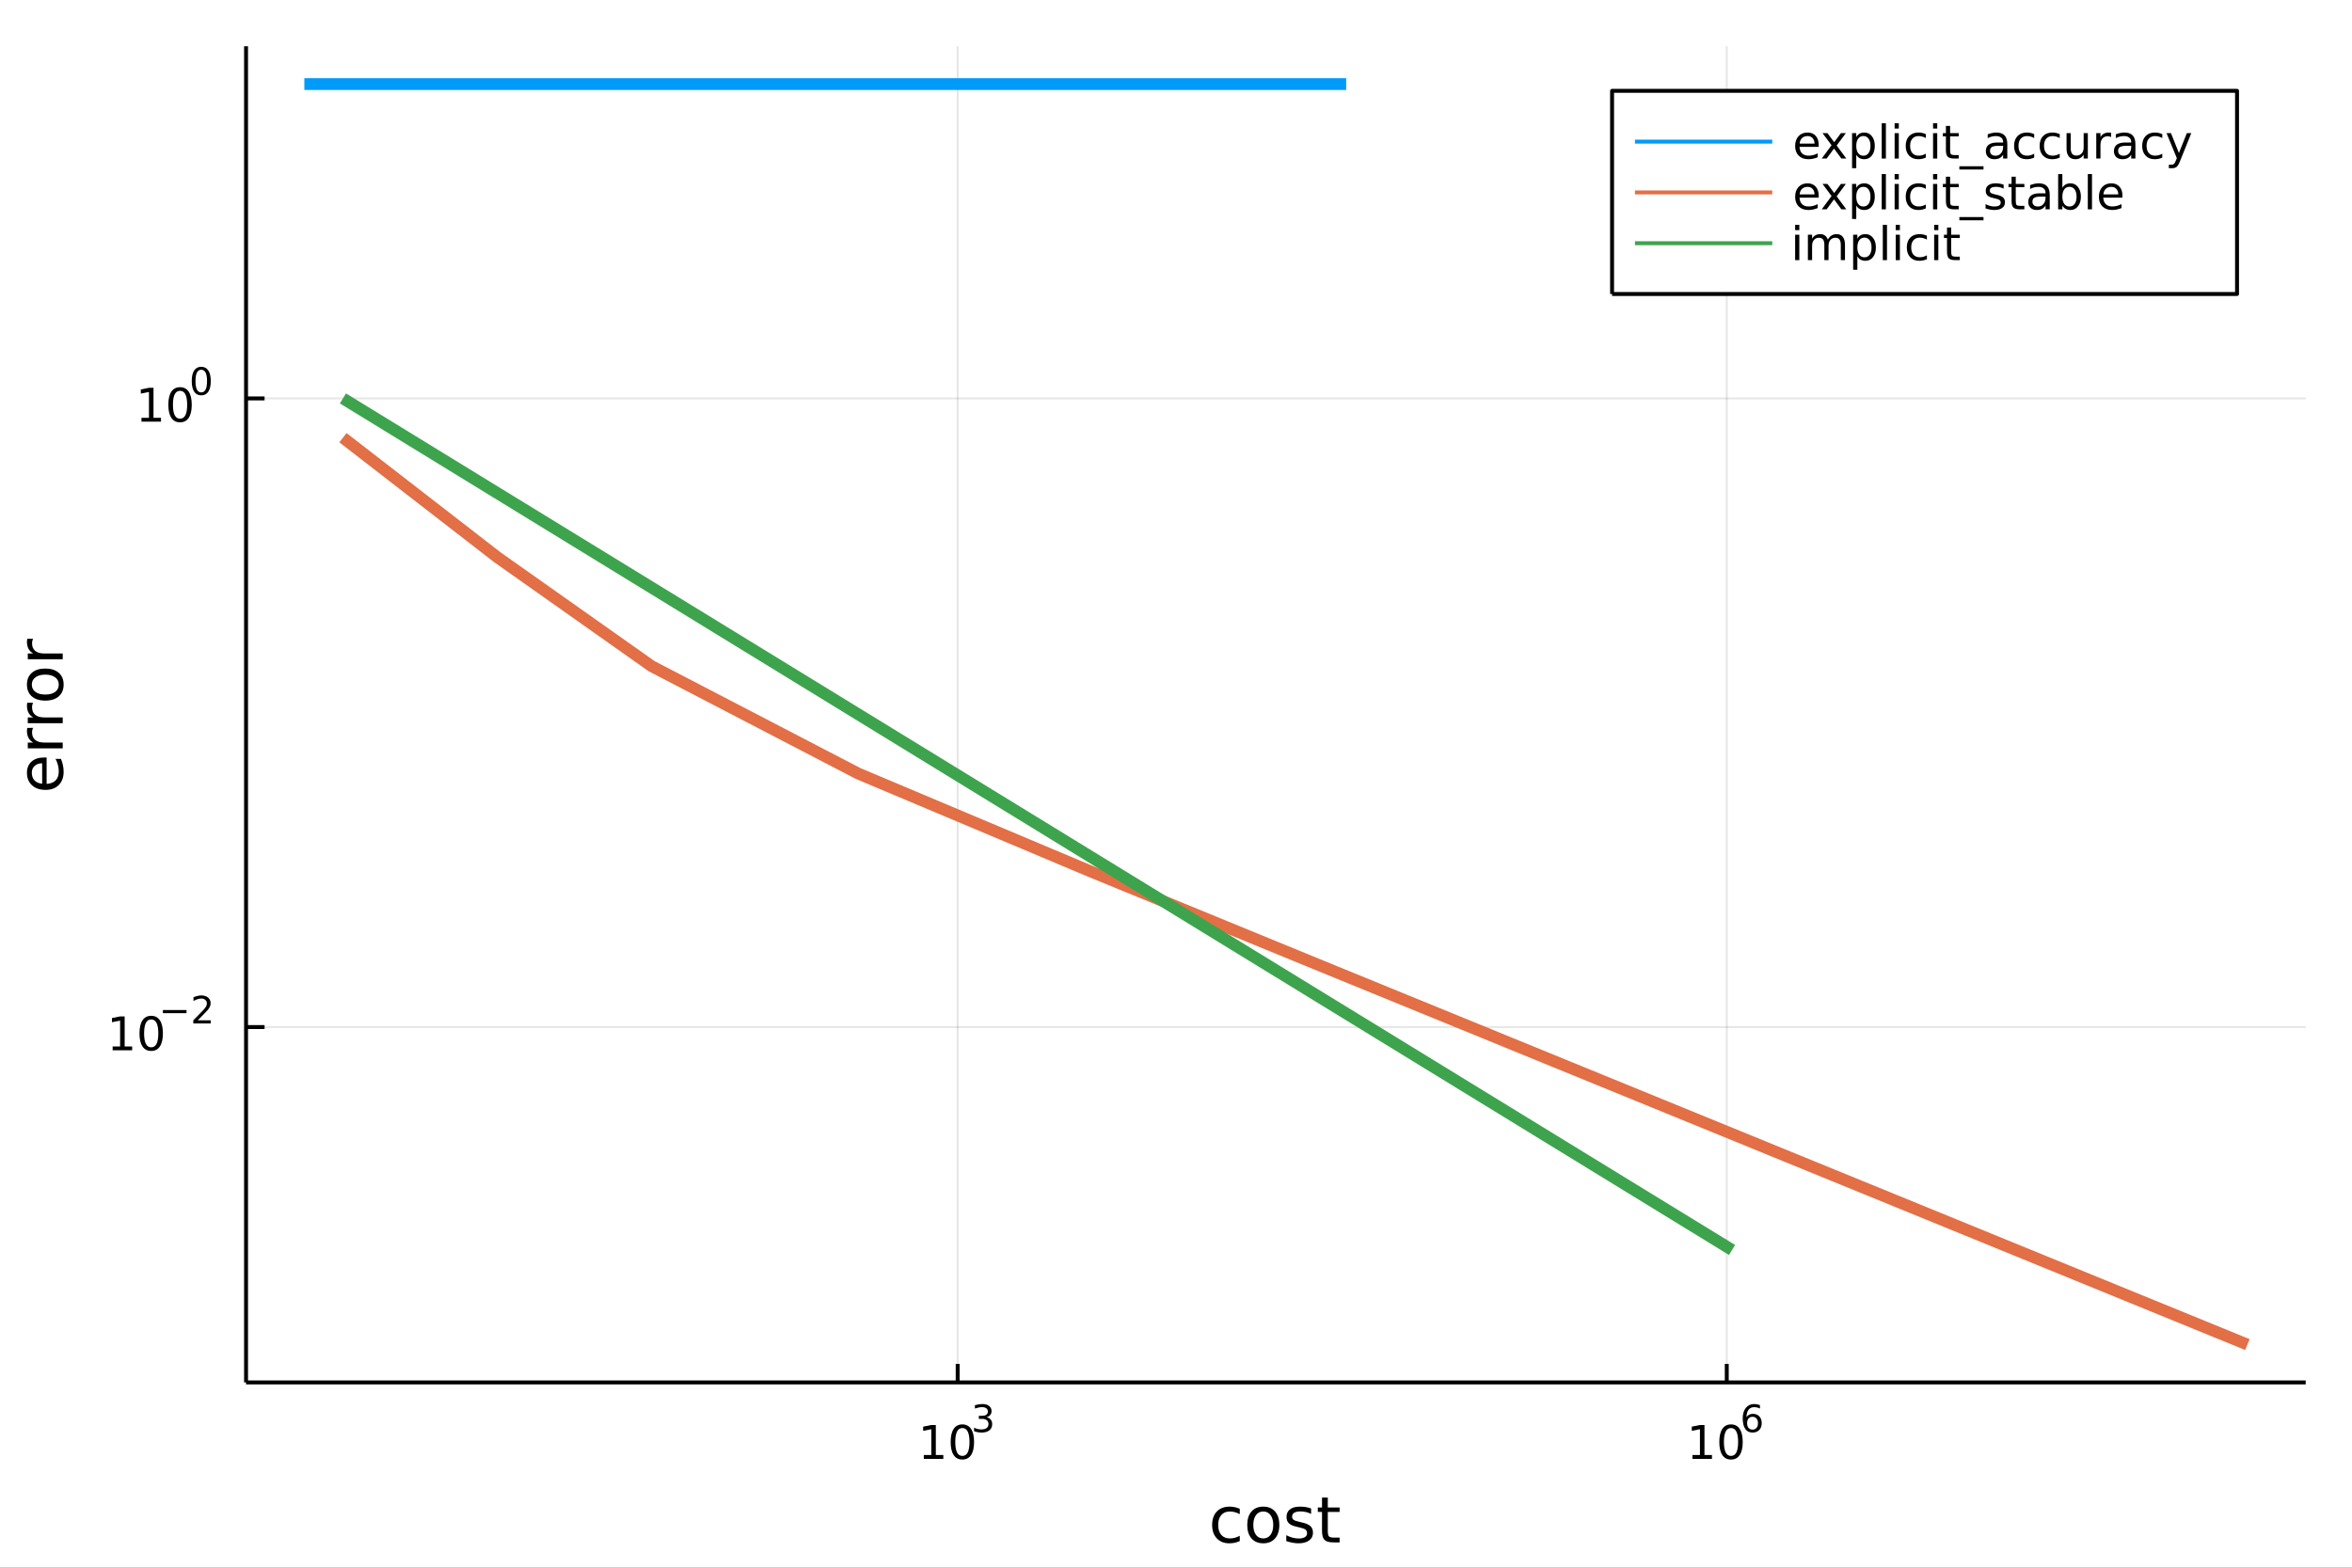 <?xml version="1.0" encoding="utf-8"?>
<svg xmlns="http://www.w3.org/2000/svg" xmlns:xlink="http://www.w3.org/1999/xlink" width="600" height="400" viewBox="0 0 2400 1600">
<rect x="0" y="0" width="2400" height="1600" fill="#333333" stroke="none"/>
<defs>
  <clipPath id="clip790">
    <rect x="0" y="0" width="2400" height="1600"/>
  </clipPath>
</defs>
<path clip-path="url(#clip790)" d="
M0 1600 L2400 1600 L2400 0 L0 0  Z
  " fill="#ffffff" fill-rule="evenodd" fill-opacity="1"/>
<defs>
  <clipPath id="clip791">
    <rect x="480" y="0" width="1681" height="1600"/>
  </clipPath>
</defs>
<path clip-path="url(#clip790)" d="
M251.071 1410.9 L2352.76 1410.9 L2352.76 47.244 L251.071 47.244  Z
  " fill="#ffffff" fill-rule="evenodd" fill-opacity="1"/>
<defs>
  <clipPath id="clip792">
    <rect x="251" y="47" width="2103" height="1365"/>
  </clipPath>
</defs>
<polyline clip-path="url(#clip792)" style="stroke:#000000; stroke-linecap:butt; stroke-linejoin:round; stroke-width:2; stroke-opacity:0.1; fill:none" points="
  977.216,1410.9 977.216,47.244 
  "/>
<polyline clip-path="url(#clip792)" style="stroke:#000000; stroke-linecap:butt; stroke-linejoin:round; stroke-width:2; stroke-opacity:0.1; fill:none" points="
  1762,1410.9 1762,47.244 
  "/>
<polyline clip-path="url(#clip790)" style="stroke:#000000; stroke-linecap:butt; stroke-linejoin:round; stroke-width:4; stroke-opacity:1; fill:none" points="
  251.071,1410.9 2352.76,1410.9 
  "/>
<polyline clip-path="url(#clip790)" style="stroke:#000000; stroke-linecap:butt; stroke-linejoin:round; stroke-width:4; stroke-opacity:1; fill:none" points="
  977.216,1410.9 977.216,1392 
  "/>
<polyline clip-path="url(#clip790)" style="stroke:#000000; stroke-linecap:butt; stroke-linejoin:round; stroke-width:4; stroke-opacity:1; fill:none" points="
  1762,1410.9 1762,1392 
  "/>
<path clip-path="url(#clip790)" d="M942.66 1485.02 L950.298 1485.02 L950.298 1458.66 L941.988 1460.32 L941.988 1456.06 L950.252 1454.4 L954.928 1454.4 L954.928 1485.02 L962.567 1485.02 L962.567 1488.96 L942.66 1488.96 L942.66 1485.02 Z" fill="#000000" fill-rule="evenodd" fill-opacity="1" /><path clip-path="url(#clip790)" d="M982.011 1457.48 Q978.4 1457.48 976.571 1461.04 Q974.766 1464.58 974.766 1471.71 Q974.766 1478.82 976.571 1482.38 Q978.4 1485.92 982.011 1485.92 Q985.645 1485.92 987.451 1482.38 Q989.28 1478.82 989.28 1471.71 Q989.28 1464.58 987.451 1461.04 Q985.645 1457.48 982.011 1457.48 M982.011 1453.77 Q987.821 1453.77 990.877 1458.38 Q993.956 1462.96 993.956 1471.71 Q993.956 1480.44 990.877 1485.04 Q987.821 1489.63 982.011 1489.63 Q976.201 1489.63 973.122 1485.04 Q970.067 1480.44 970.067 1471.71 Q970.067 1462.96 973.122 1458.38 Q976.201 1453.77 982.011 1453.77 Z" fill="#000000" fill-rule="evenodd" fill-opacity="1" /><path clip-path="url(#clip790)" d="M1006.65 1446.41 Q1009.38 1446.99 1010.9 1448.83 Q1012.44 1450.68 1012.44 1453.38 Q1012.44 1457.54 1009.58 1459.82 Q1006.73 1462.09 1001.46 1462.09 Q999.692 1462.09 997.811 1461.73 Q995.949 1461.4 993.956 1460.7 L993.956 1457.03 Q995.535 1457.95 997.416 1458.42 Q999.297 1458.89 1001.35 1458.89 Q1004.92 1458.89 1006.78 1457.48 Q1008.66 1456.07 1008.66 1453.38 Q1008.66 1450.9 1006.91 1449.51 Q1005.18 1448.1 1002.08 1448.1 L998.808 1448.1 L998.808 1444.98 L1002.23 1444.98 Q1005.03 1444.98 1006.52 1443.87 Q1008.01 1442.74 1008.01 1440.63 Q1008.01 1438.47 1006.46 1437.32 Q1004.94 1436.16 1002.08 1436.16 Q1000.52 1436.16 998.733 1436.49 Q996.946 1436.83 994.802 1437.55 L994.802 1434.16 Q996.965 1433.56 998.846 1433.26 Q1000.75 1432.96 1002.42 1432.96 Q1006.74 1432.96 1009.27 1434.93 Q1011.79 1436.89 1011.79 1440.24 Q1011.79 1442.57 1010.45 1444.19 Q1009.11 1445.79 1006.65 1446.41 Z" fill="#000000" fill-rule="evenodd" fill-opacity="1" /><path clip-path="url(#clip790)" d="M1726.99 1485.02 L1734.63 1485.02 L1734.63 1458.66 L1726.32 1460.32 L1726.32 1456.06 L1734.59 1454.4 L1739.26 1454.4 L1739.26 1485.02 L1746.9 1485.02 L1746.9 1488.96 L1726.99 1488.96 L1726.99 1485.02 Z" fill="#000000" fill-rule="evenodd" fill-opacity="1" /><path clip-path="url(#clip790)" d="M1766.34 1457.48 Q1762.73 1457.48 1760.91 1461.04 Q1759.1 1464.58 1759.1 1471.71 Q1759.1 1478.82 1760.91 1482.38 Q1762.73 1485.92 1766.34 1485.92 Q1769.98 1485.92 1771.78 1482.38 Q1773.61 1478.82 1773.61 1471.71 Q1773.61 1464.58 1771.78 1461.04 Q1769.98 1457.48 1766.34 1457.48 M1766.34 1453.77 Q1772.16 1453.77 1775.21 1458.38 Q1778.29 1462.96 1778.29 1471.71 Q1778.29 1480.44 1775.21 1485.04 Q1772.16 1489.63 1766.34 1489.63 Q1760.53 1489.63 1757.46 1485.04 Q1754.4 1480.44 1754.4 1471.71 Q1754.4 1462.96 1757.46 1458.38 Q1760.53 1453.77 1766.34 1453.77 Z" fill="#000000" fill-rule="evenodd" fill-opacity="1" /><path clip-path="url(#clip790)" d="M1788.31 1445.99 Q1785.76 1445.99 1784.25 1447.74 Q1782.77 1449.49 1782.77 1452.54 Q1782.77 1455.57 1784.25 1457.33 Q1785.76 1459.08 1788.31 1459.08 Q1790.87 1459.08 1792.36 1457.33 Q1793.86 1455.57 1793.86 1452.54 Q1793.86 1449.49 1792.36 1447.74 Q1790.87 1445.99 1788.31 1445.99 M1795.86 1434.09 L1795.86 1437.55 Q1794.43 1436.87 1792.96 1436.51 Q1791.51 1436.16 1790.08 1436.16 Q1786.32 1436.16 1784.33 1438.69 Q1782.35 1441.23 1782.07 1446.37 Q1783.18 1444.73 1784.85 1443.87 Q1786.53 1442.98 1788.54 1442.98 Q1792.77 1442.98 1795.22 1445.56 Q1797.68 1448.12 1797.68 1452.54 Q1797.68 1456.86 1795.12 1459.48 Q1792.56 1462.09 1788.31 1462.09 Q1783.44 1462.09 1780.87 1458.37 Q1778.29 1454.62 1778.29 1447.53 Q1778.29 1440.88 1781.45 1436.93 Q1784.61 1432.96 1789.93 1432.96 Q1791.36 1432.96 1792.81 1433.24 Q1794.28 1433.52 1795.86 1434.09 Z" fill="#000000" fill-rule="evenodd" fill-opacity="1" /><path clip-path="url(#clip790)" d="M1265.07 1539.91 L1265.07 1545.38 Q1262.59 1544.01 1260.07 1543.34 Q1257.59 1542.64 1255.05 1542.64 Q1249.35 1542.64 1246.2 1546.27 Q1243.05 1549.87 1243.05 1556.39 Q1243.05 1562.92 1246.2 1566.55 Q1249.35 1570.14 1255.05 1570.14 Q1257.59 1570.14 1260.07 1569.47 Q1262.59 1568.77 1265.07 1567.41 L1265.07 1572.82 Q1262.62 1573.96 1259.98 1574.54 Q1257.37 1575.11 1254.41 1575.11 Q1246.36 1575.11 1241.61 1570.05 Q1236.87 1564.99 1236.87 1556.39 Q1236.87 1547.67 1241.65 1542.68 Q1246.45 1537.68 1254.79 1537.68 Q1257.5 1537.68 1260.07 1538.25 Q1262.65 1538.79 1265.07 1539.91 Z" fill="#000000" fill-rule="evenodd" fill-opacity="1" /><path clip-path="url(#clip790)" d="M1289.07 1542.64 Q1284.36 1542.64 1281.62 1546.34 Q1278.89 1550 1278.89 1556.39 Q1278.89 1562.79 1281.59 1566.48 Q1284.33 1570.14 1289.07 1570.14 Q1293.75 1570.14 1296.49 1566.45 Q1299.22 1562.76 1299.22 1556.39 Q1299.22 1550.06 1296.49 1546.37 Q1293.75 1542.64 1289.07 1542.64 M1289.07 1537.68 Q1296.71 1537.68 1301.07 1542.64 Q1305.43 1547.61 1305.43 1556.39 Q1305.43 1565.15 1301.07 1570.14 Q1296.71 1575.11 1289.07 1575.11 Q1281.4 1575.11 1277.04 1570.14 Q1272.71 1565.15 1272.71 1556.39 Q1272.71 1547.61 1277.04 1542.64 Q1281.4 1537.68 1289.07 1537.68 Z" fill="#000000" fill-rule="evenodd" fill-opacity="1" /><path clip-path="url(#clip790)" d="M1337.86 1539.59 L1337.86 1545.13 Q1335.38 1543.85 1332.71 1543.22 Q1330.03 1542.58 1327.17 1542.58 Q1322.81 1542.58 1320.61 1543.92 Q1318.45 1545.25 1318.45 1547.93 Q1318.45 1549.96 1320.01 1551.14 Q1321.57 1552.29 1326.28 1553.34 L1328.28 1553.78 Q1334.52 1555.12 1337.13 1557.57 Q1339.77 1559.99 1339.77 1564.35 Q1339.77 1569.32 1335.83 1572.21 Q1331.91 1575.11 1325.04 1575.11 Q1322.17 1575.11 1319.05 1574.54 Q1315.97 1573.99 1312.53 1572.88 L1312.53 1566.83 Q1315.77 1568.52 1318.93 1569.38 Q1322.08 1570.21 1325.16 1570.21 Q1329.3 1570.21 1331.53 1568.81 Q1333.76 1567.37 1333.76 1564.8 Q1333.76 1562.41 1332.13 1561.14 Q1330.54 1559.86 1325.1 1558.68 L1323.06 1558.21 Q1317.62 1557.06 1315.2 1554.71 Q1312.78 1552.32 1312.78 1548.18 Q1312.78 1543.15 1316.35 1540.42 Q1319.91 1537.68 1326.47 1537.68 Q1329.72 1537.68 1332.58 1538.16 Q1335.44 1538.63 1337.86 1539.59 Z" fill="#000000" fill-rule="evenodd" fill-opacity="1" /><path clip-path="url(#clip790)" d="M1354.89 1528.42 L1354.89 1538.54 L1366.96 1538.54 L1366.96 1543.09 L1354.89 1543.09 L1354.89 1562.44 Q1354.89 1566.8 1356.07 1568.04 Q1357.28 1569.28 1360.94 1569.28 L1366.96 1569.28 L1366.96 1574.19 L1360.94 1574.19 Q1354.16 1574.19 1351.58 1571.67 Q1349 1569.12 1349 1562.44 L1349 1543.09 L1344.71 1543.09 L1344.71 1538.54 L1349 1538.54 L1349 1528.42 L1354.89 1528.42 Z" fill="#000000" fill-rule="evenodd" fill-opacity="1" /><polyline clip-path="url(#clip792)" style="stroke:#000000; stroke-linecap:butt; stroke-linejoin:round; stroke-width:2; stroke-opacity:0.1; fill:none" points="
  251.071,1048.21 2352.76,1048.21 
  "/>
<polyline clip-path="url(#clip792)" style="stroke:#000000; stroke-linecap:butt; stroke-linejoin:round; stroke-width:2; stroke-opacity:0.1; fill:none" points="
  251.071,406.628 2352.76,406.628 
  "/>
<polyline clip-path="url(#clip790)" style="stroke:#000000; stroke-linecap:butt; stroke-linejoin:round; stroke-width:4; stroke-opacity:1; fill:none" points="
  251.071,1410.9 251.071,47.244 
  "/>
<polyline clip-path="url(#clip790)" style="stroke:#000000; stroke-linecap:butt; stroke-linejoin:round; stroke-width:4; stroke-opacity:1; fill:none" points="
  251.071,1048.21 269.969,1048.21 
  "/>
<polyline clip-path="url(#clip790)" style="stroke:#000000; stroke-linecap:butt; stroke-linejoin:round; stroke-width:4; stroke-opacity:1; fill:none" points="
  251.071,406.628 269.969,406.628 
  "/>
<path clip-path="url(#clip790)" d="M114.931 1068 L122.57 1068 L122.57 1041.64 L114.26 1043.3 L114.26 1039.04 L122.524 1037.38 L127.2 1037.38 L127.2 1068 L134.839 1068 L134.839 1071.94 L114.931 1071.94 L114.931 1068 Z" fill="#000000" fill-rule="evenodd" fill-opacity="1" /><path clip-path="url(#clip790)" d="M154.283 1040.45 Q150.672 1040.45 148.843 1044.02 Q147.038 1047.56 147.038 1054.69 Q147.038 1061.8 148.843 1065.36 Q150.672 1068.9 154.283 1068.9 Q157.917 1068.9 159.723 1065.36 Q161.552 1061.8 161.552 1054.69 Q161.552 1047.56 159.723 1044.02 Q157.917 1040.45 154.283 1040.45 M154.283 1036.75 Q160.093 1036.75 163.149 1041.36 Q166.227 1045.94 166.227 1054.69 Q166.227 1063.42 163.149 1068.02 Q160.093 1072.61 154.283 1072.61 Q148.473 1072.61 145.394 1068.02 Q142.339 1063.42 142.339 1054.69 Q142.339 1045.94 145.394 1041.36 Q148.473 1036.75 154.283 1036.75 Z" fill="#000000" fill-rule="evenodd" fill-opacity="1" /><path clip-path="url(#clip790)" d="M166.227 1030.85 L190.339 1030.85 L190.339 1034.05 L166.227 1034.05 L166.227 1030.85 Z" fill="#000000" fill-rule="evenodd" fill-opacity="1" /><path clip-path="url(#clip790)" d="M201.812 1041.33 L215.071 1041.33 L215.071 1044.53 L197.241 1044.53 L197.241 1041.33 Q199.404 1039.09 203.128 1035.33 Q206.871 1031.55 207.83 1030.46 Q209.655 1028.41 210.369 1027 Q211.103 1025.57 211.103 1024.19 Q211.103 1021.96 209.523 1020.55 Q207.962 1019.14 205.442 1019.14 Q203.655 1019.14 201.661 1019.76 Q199.686 1020.38 197.43 1021.64 L197.43 1017.8 Q199.724 1016.88 201.718 1016.41 Q203.711 1015.94 205.366 1015.94 Q209.73 1015.94 212.325 1018.12 Q214.921 1020.3 214.921 1023.95 Q214.921 1025.68 214.263 1027.24 Q213.623 1028.78 211.912 1030.89 Q211.441 1031.44 208.921 1034.05 Q206.401 1036.65 201.812 1041.33 Z" fill="#000000" fill-rule="evenodd" fill-opacity="1" /><path clip-path="url(#clip790)" d="M144.366 426.421 L152.004 426.421 L152.004 400.055 L143.694 401.722 L143.694 397.462 L151.958 395.796 L156.634 395.796 L156.634 426.421 L164.273 426.421 L164.273 430.356 L144.366 430.356 L144.366 426.421 Z" fill="#000000" fill-rule="evenodd" fill-opacity="1" /><path clip-path="url(#clip790)" d="M183.717 398.874 Q180.106 398.874 178.277 402.439 Q176.472 405.981 176.472 413.11 Q176.472 420.217 178.277 423.782 Q180.106 427.323 183.717 427.323 Q187.351 427.323 189.157 423.782 Q190.986 420.217 190.986 413.11 Q190.986 405.981 189.157 402.439 Q187.351 398.874 183.717 398.874 M183.717 395.171 Q189.527 395.171 192.583 399.777 Q195.662 404.361 195.662 413.11 Q195.662 421.837 192.583 426.444 Q189.527 431.027 183.717 431.027 Q177.907 431.027 174.828 426.444 Q171.773 421.837 171.773 413.11 Q171.773 404.361 174.828 399.777 Q177.907 395.171 183.717 395.171 Z" fill="#000000" fill-rule="evenodd" fill-opacity="1" /><path clip-path="url(#clip790)" d="M205.366 377.367 Q202.432 377.367 200.947 380.263 Q199.48 383.141 199.48 388.934 Q199.48 394.708 200.947 397.604 Q202.432 400.482 205.366 400.482 Q208.319 400.482 209.786 397.604 Q211.272 394.708 211.272 388.934 Q211.272 383.141 209.786 380.263 Q208.319 377.367 205.366 377.367 M205.366 374.358 Q210.087 374.358 212.57 378.1 Q215.071 381.824 215.071 388.934 Q215.071 396.024 212.57 399.767 Q210.087 403.491 205.366 403.491 Q200.646 403.491 198.144 399.767 Q195.662 396.024 195.662 388.934 Q195.662 381.824 198.144 378.1 Q200.646 374.358 205.366 374.358 Z" fill="#000000" fill-rule="evenodd" fill-opacity="1" /><path clip-path="url(#clip790)" d="M44.716 773.137 L47.581 773.137 L47.581 800.064 Q53.628 799.682 56.811 796.435 Q59.962 793.157 59.962 787.332 Q59.962 783.959 59.134 780.808 Q58.307 777.625 56.652 774.506 L62.19 774.506 Q63.527 777.657 64.227 780.967 Q64.927 784.277 64.927 787.683 Q64.927 796.213 59.962 801.21 Q54.997 806.175 46.53 806.175 Q37.777 806.175 32.653 801.464 Q27.497 796.722 27.497 788.701 Q27.497 781.508 32.144 777.338 Q36.759 773.137 44.716 773.137 M42.997 778.993 Q38.191 779.057 35.327 781.699 Q32.462 784.309 32.462 788.637 Q32.462 793.539 35.231 796.499 Q38 799.427 43.029 799.873 L42.997 778.993 Z" fill="#000000" fill-rule="evenodd" fill-opacity="1" /><path clip-path="url(#clip790)" d="M33.831 742.868 Q33.258 743.855 33.003 745.032 Q32.717 746.178 32.717 747.579 Q32.717 752.544 35.963 755.218 Q39.178 757.859 45.225 757.859 L64.004 757.859 L64.004 763.748 L28.356 763.748 L28.356 757.859 L33.894 757.859 Q30.648 756.013 29.088 753.053 Q27.497 750.093 27.497 745.86 Q27.497 745.255 27.592 744.523 Q27.656 743.791 27.815 742.9 L33.831 742.868 Z" fill="#000000" fill-rule="evenodd" fill-opacity="1" /><path clip-path="url(#clip790)" d="M33.831 717.214 Q33.258 718.201 33.003 719.379 Q32.717 720.524 32.717 721.925 Q32.717 726.89 35.963 729.564 Q39.178 732.205 45.225 732.205 L64.004 732.205 L64.004 738.094 L28.356 738.094 L28.356 732.205 L33.894 732.205 Q30.648 730.359 29.088 727.399 Q27.497 724.439 27.497 720.206 Q27.497 719.601 27.592 718.869 Q27.656 718.137 27.815 717.246 L33.831 717.214 Z" fill="#000000" fill-rule="evenodd" fill-opacity="1" /><path clip-path="url(#clip790)" d="M32.462 698.69 Q32.462 703.401 36.154 706.138 Q39.815 708.875 46.212 708.875 Q52.609 708.875 56.302 706.17 Q59.962 703.432 59.962 698.69 Q59.962 694.011 56.27 691.274 Q52.578 688.537 46.212 688.537 Q39.878 688.537 36.186 691.274 Q32.462 694.011 32.462 698.69 M27.497 698.69 Q27.497 691.051 32.462 686.691 Q37.427 682.33 46.212 682.33 Q54.965 682.33 59.962 686.691 Q64.927 691.051 64.927 698.69 Q64.927 706.361 59.962 710.721 Q54.965 715.05 46.212 715.05 Q37.427 715.05 32.462 710.721 Q27.497 706.361 27.497 698.69 Z" fill="#000000" fill-rule="evenodd" fill-opacity="1" /><path clip-path="url(#clip790)" d="M33.831 651.966 Q33.258 652.952 33.003 654.13 Q32.717 655.276 32.717 656.676 Q32.717 661.642 35.963 664.315 Q39.178 666.957 45.225 666.957 L64.004 666.957 L64.004 672.845 L28.356 672.845 L28.356 666.957 L33.894 666.957 Q30.648 665.111 29.088 662.151 Q27.497 659.191 27.497 654.958 Q27.497 654.353 27.592 653.621 Q27.656 652.889 27.815 651.998 L33.831 651.966 Z" fill="#000000" fill-rule="evenodd" fill-opacity="1" /><polyline clip-path="url(#clip792)" style="stroke:#009af9; stroke-linecap:butt; stroke-linejoin:round; stroke-width:12; stroke-opacity:1; fill:none" points="
  310.553,85.838 428.675,85.838 546.797,85.838 664.919,85.838 783.041,85.838 901.162,85.838 1019.28,85.838 1137.41,85.838 1255.53,85.838 1373.65,85.838 
  
  "/>
<polyline clip-path="url(#clip792)" style="stroke:#e26f46; stroke-linecap:butt; stroke-linejoin:round; stroke-width:12; stroke-opacity:1; fill:none" points="
  349.927,446.707 507.423,568.675 664.919,679.921 875.811,789.538 1112.06,889.041 1348.3,985.98 1584.54,1082.59 1820.79,1179.17 2057.03,1275.74 2293.27,1372.3 
  
  "/>
<polyline clip-path="url(#clip792)" style="stroke:#3da44d; stroke-linecap:butt; stroke-linejoin:round; stroke-width:12; stroke-opacity:1; fill:none" points="
  349.927,406.628 507.423,503.196 664.919,599.763 822.415,696.331 979.91,792.898 1137.41,889.465 1294.9,986.033 1452.4,1082.6 1609.89,1179.17 1767.39,1275.74 
  
  "/>
<path clip-path="url(#clip790)" d="
M1644.97 300.059 L2282.7 300.059 L2282.7 92.699 L1644.97 92.699  Z
  " fill="#ffffff" fill-rule="evenodd" fill-opacity="1"/>
<polyline clip-path="url(#clip790)" style="stroke:#000000; stroke-linecap:butt; stroke-linejoin:round; stroke-width:4; stroke-opacity:1; fill:none" points="
  1644.97,300.059 2282.7,300.059 2282.7,92.699 1644.97,92.699 1644.97,300.059 
  "/>
<polyline clip-path="url(#clip790)" style="stroke:#009af9; stroke-linecap:butt; stroke-linejoin:round; stroke-width:4; stroke-opacity:1; fill:none" points="
  1668.32,144.539 1808.43,144.539 
  "/>
<path clip-path="url(#clip790)" d="M1855.81 147.791 L1855.81 149.875 L1836.23 149.875 Q1836.51 154.273 1838.87 156.588 Q1841.25 158.879 1845.49 158.879 Q1847.94 158.879 1850.23 158.278 Q1852.55 157.676 1854.82 156.472 L1854.82 160.5 Q1852.53 161.472 1850.12 161.981 Q1847.71 162.49 1845.23 162.49 Q1839.03 162.49 1835.4 158.879 Q1831.78 155.268 1831.78 149.111 Q1831.78 142.745 1835.21 139.018 Q1838.66 135.268 1844.49 135.268 Q1849.72 135.268 1852.76 138.648 Q1855.81 142.004 1855.81 147.791 M1851.55 146.541 Q1851.51 143.046 1849.59 140.963 Q1847.69 138.879 1844.54 138.879 Q1840.97 138.879 1838.82 140.893 Q1836.69 142.907 1836.37 146.565 L1851.55 146.541 Z" fill="#000000" fill-rule="evenodd" fill-opacity="1" /><path clip-path="url(#clip790)" d="M1883.52 135.893 L1874.15 148.509 L1884.01 161.819 L1878.98 161.819 L1871.44 151.634 L1863.89 161.819 L1858.87 161.819 L1868.94 148.254 L1859.72 135.893 L1864.75 135.893 L1871.62 145.129 L1878.5 135.893 L1883.52 135.893 Z" fill="#000000" fill-rule="evenodd" fill-opacity="1" /><path clip-path="url(#clip790)" d="M1894.15 157.93 L1894.15 171.68 L1889.86 171.68 L1889.86 135.893 L1894.15 135.893 L1894.15 139.829 Q1895.49 137.514 1897.53 136.403 Q1899.59 135.268 1902.43 135.268 Q1907.15 135.268 1910.09 139.018 Q1913.06 142.768 1913.06 148.879 Q1913.06 154.991 1910.09 158.74 Q1907.15 162.49 1902.43 162.49 Q1899.59 162.49 1897.53 161.379 Q1895.49 160.245 1894.15 157.93 M1908.64 148.879 Q1908.64 144.18 1906.69 141.518 Q1904.77 138.833 1901.39 138.833 Q1898.01 138.833 1896.07 141.518 Q1894.15 144.18 1894.15 148.879 Q1894.15 153.578 1896.07 156.264 Q1898.01 158.926 1901.39 158.926 Q1904.77 158.926 1906.69 156.264 Q1908.64 153.578 1908.64 148.879 Z" fill="#000000" fill-rule="evenodd" fill-opacity="1" /><path clip-path="url(#clip790)" d="M1920.12 125.801 L1924.38 125.801 L1924.38 161.819 L1920.12 161.819 L1920.12 125.801 Z" fill="#000000" fill-rule="evenodd" fill-opacity="1" /><path clip-path="url(#clip790)" d="M1933.29 135.893 L1937.55 135.893 L1937.55 161.819 L1933.29 161.819 L1933.29 135.893 M1933.29 125.801 L1937.55 125.801 L1937.55 131.194 L1933.29 131.194 L1933.29 125.801 Z" fill="#000000" fill-rule="evenodd" fill-opacity="1" /><path clip-path="url(#clip790)" d="M1965.12 136.889 L1965.12 140.87 Q1963.31 139.875 1961.48 139.389 Q1959.68 138.879 1957.83 138.879 Q1953.68 138.879 1951.39 141.518 Q1949.1 144.134 1949.1 148.879 Q1949.1 153.625 1951.39 156.264 Q1953.68 158.879 1957.83 158.879 Q1959.68 158.879 1961.48 158.393 Q1963.31 157.884 1965.12 156.889 L1965.12 160.824 Q1963.34 161.657 1961.41 162.074 Q1959.52 162.49 1957.36 162.49 Q1951.51 162.49 1948.06 158.81 Q1944.61 155.129 1944.61 148.879 Q1944.61 142.537 1948.08 138.903 Q1951.58 135.268 1957.64 135.268 Q1959.61 135.268 1961.48 135.685 Q1963.36 136.079 1965.12 136.889 Z" fill="#000000" fill-rule="evenodd" fill-opacity="1" /><path clip-path="url(#clip790)" d="M1972.52 135.893 L1976.78 135.893 L1976.78 161.819 L1972.52 161.819 L1972.52 135.893 M1972.52 125.801 L1976.78 125.801 L1976.78 131.194 L1972.52 131.194 L1972.52 125.801 Z" fill="#000000" fill-rule="evenodd" fill-opacity="1" /><path clip-path="url(#clip790)" d="M1989.91 128.532 L1989.91 135.893 L1998.68 135.893 L1998.68 139.204 L1989.91 139.204 L1989.91 153.278 Q1989.91 156.449 1990.77 157.352 Q1991.65 158.254 1994.31 158.254 L1998.68 158.254 L1998.68 161.819 L1994.31 161.819 Q1989.38 161.819 1987.5 159.99 Q1985.63 158.139 1985.63 153.278 L1985.63 139.204 L1982.5 139.204 L1982.5 135.893 L1985.63 135.893 L1985.63 128.532 L1989.91 128.532 Z" fill="#000000" fill-rule="evenodd" fill-opacity="1" /><path clip-path="url(#clip790)" d="M2023.98 169.69 L2023.98 173 L1999.35 173 L1999.35 169.69 L2023.98 169.69 Z" fill="#000000" fill-rule="evenodd" fill-opacity="1" /><path clip-path="url(#clip790)" d="M2039.77 148.787 Q2034.61 148.787 2032.62 149.967 Q2030.63 151.148 2030.63 153.995 Q2030.63 156.264 2032.11 157.606 Q2033.61 158.926 2036.18 158.926 Q2039.72 158.926 2041.85 156.426 Q2044.01 153.903 2044.01 149.736 L2044.01 148.787 L2039.77 148.787 M2048.27 147.028 L2048.27 161.819 L2044.01 161.819 L2044.01 157.884 Q2042.55 160.245 2040.37 161.379 Q2038.2 162.49 2035.05 162.49 Q2031.07 162.49 2028.71 160.268 Q2026.37 158.023 2026.37 154.273 Q2026.37 149.898 2029.28 147.676 Q2032.22 145.454 2038.03 145.454 L2044.01 145.454 L2044.01 145.037 Q2044.01 142.097 2042.06 140.5 Q2040.14 138.879 2036.64 138.879 Q2034.42 138.879 2032.32 139.412 Q2030.21 139.944 2028.27 141.009 L2028.27 137.074 Q2030.6 136.171 2032.8 135.731 Q2035 135.268 2037.08 135.268 Q2042.71 135.268 2045.49 138.185 Q2048.27 141.102 2048.27 147.028 Z" fill="#000000" fill-rule="evenodd" fill-opacity="1" /><path clip-path="url(#clip790)" d="M2075.7 136.889 L2075.7 140.87 Q2073.89 139.875 2072.06 139.389 Q2070.26 138.879 2068.4 138.879 Q2064.26 138.879 2061.97 141.518 Q2059.68 144.134 2059.68 148.879 Q2059.68 153.625 2061.97 156.264 Q2064.26 158.879 2068.4 158.879 Q2070.26 158.879 2072.06 158.393 Q2073.89 157.884 2075.7 156.889 L2075.7 160.824 Q2073.91 161.657 2071.99 162.074 Q2070.09 162.49 2067.94 162.49 Q2062.08 162.49 2058.64 158.81 Q2055.19 155.129 2055.19 148.879 Q2055.19 142.537 2058.66 138.903 Q2062.15 135.268 2068.22 135.268 Q2070.19 135.268 2072.06 135.685 Q2073.94 136.079 2075.7 136.889 Z" fill="#000000" fill-rule="evenodd" fill-opacity="1" /><path clip-path="url(#clip790)" d="M2101.76 136.889 L2101.76 140.87 Q2099.95 139.875 2098.13 139.389 Q2096.32 138.879 2094.47 138.879 Q2090.33 138.879 2088.03 141.518 Q2085.74 144.134 2085.74 148.879 Q2085.74 153.625 2088.03 156.264 Q2090.33 158.879 2094.47 158.879 Q2096.32 158.879 2098.13 158.393 Q2099.95 157.884 2101.76 156.889 L2101.76 160.824 Q2099.98 161.657 2098.06 162.074 Q2096.16 162.49 2094.01 162.49 Q2088.15 162.49 2084.7 158.81 Q2081.25 155.129 2081.25 148.879 Q2081.25 142.537 2084.72 138.903 Q2088.22 135.268 2094.28 135.268 Q2096.25 135.268 2098.13 135.685 Q2100 136.079 2101.76 136.889 Z" fill="#000000" fill-rule="evenodd" fill-opacity="1" /><path clip-path="url(#clip790)" d="M2108.73 151.588 L2108.73 135.893 L2112.99 135.893 L2112.99 151.426 Q2112.99 155.106 2114.42 156.958 Q2115.86 158.787 2118.73 158.787 Q2122.18 158.787 2124.17 156.588 Q2126.18 154.389 2126.18 150.592 L2126.18 135.893 L2130.44 135.893 L2130.44 161.819 L2126.18 161.819 L2126.18 157.838 Q2124.63 160.199 2122.57 161.356 Q2120.53 162.49 2117.82 162.49 Q2113.36 162.49 2111.04 159.713 Q2108.73 156.935 2108.73 151.588 M2119.45 135.268 L2119.45 135.268 Z" fill="#000000" fill-rule="evenodd" fill-opacity="1" /><path clip-path="url(#clip790)" d="M2154.24 139.875 Q2153.52 139.458 2152.66 139.273 Q2151.83 139.065 2150.81 139.065 Q2147.2 139.065 2145.26 141.426 Q2143.33 143.764 2143.33 148.162 L2143.33 161.819 L2139.05 161.819 L2139.05 135.893 L2143.33 135.893 L2143.33 139.921 Q2144.68 137.56 2146.83 136.426 Q2148.98 135.268 2152.06 135.268 Q2152.5 135.268 2153.03 135.338 Q2153.57 135.384 2154.21 135.5 L2154.24 139.875 Z" fill="#000000" fill-rule="evenodd" fill-opacity="1" /><path clip-path="url(#clip790)" d="M2170.49 148.787 Q2165.32 148.787 2163.33 149.967 Q2161.34 151.148 2161.34 153.995 Q2161.34 156.264 2162.82 157.606 Q2164.33 158.926 2166.9 158.926 Q2170.44 158.926 2172.57 156.426 Q2174.72 153.903 2174.72 149.736 L2174.72 148.787 L2170.49 148.787 M2178.98 147.028 L2178.98 161.819 L2174.72 161.819 L2174.72 157.884 Q2173.26 160.245 2171.09 161.379 Q2168.91 162.49 2165.76 162.49 Q2161.78 162.49 2159.42 160.268 Q2157.08 158.023 2157.08 154.273 Q2157.08 149.898 2160 147.676 Q2162.94 145.454 2168.75 145.454 L2174.72 145.454 L2174.72 145.037 Q2174.72 142.097 2172.78 140.5 Q2170.86 138.879 2167.36 138.879 Q2165.14 138.879 2163.03 139.412 Q2160.93 139.944 2158.98 141.009 L2158.98 137.074 Q2161.32 136.171 2163.52 135.731 Q2165.72 135.268 2167.8 135.268 Q2173.43 135.268 2176.2 138.185 Q2178.98 141.102 2178.98 147.028 Z" fill="#000000" fill-rule="evenodd" fill-opacity="1" /><path clip-path="url(#clip790)" d="M2206.41 136.889 L2206.41 140.87 Q2204.61 139.875 2202.78 139.389 Q2200.97 138.879 2199.12 138.879 Q2194.98 138.879 2192.69 141.518 Q2190.39 144.134 2190.39 148.879 Q2190.39 153.625 2192.69 156.264 Q2194.98 158.879 2199.12 158.879 Q2200.97 158.879 2202.78 158.393 Q2204.61 157.884 2206.41 156.889 L2206.41 160.824 Q2204.63 161.657 2202.71 162.074 Q2200.81 162.49 2198.66 162.49 Q2192.8 162.49 2189.35 158.81 Q2185.9 155.129 2185.9 148.879 Q2185.9 142.537 2189.38 138.903 Q2192.87 135.268 2198.94 135.268 Q2200.9 135.268 2202.78 135.685 Q2204.65 136.079 2206.41 136.889 Z" fill="#000000" fill-rule="evenodd" fill-opacity="1" /><path clip-path="url(#clip790)" d="M2224.61 164.227 Q2222.8 168.856 2221.09 170.268 Q2219.38 171.68 2216.51 171.68 L2213.1 171.68 L2213.1 168.115 L2215.6 168.115 Q2217.36 168.115 2218.33 167.282 Q2219.31 166.449 2220.49 163.347 L2221.25 161.403 L2210.76 135.893 L2215.28 135.893 L2223.38 156.171 L2231.48 135.893 L2236 135.893 L2224.61 164.227 Z" fill="#000000" fill-rule="evenodd" fill-opacity="1" /><polyline clip-path="url(#clip790)" style="stroke:#e26f46; stroke-linecap:butt; stroke-linejoin:round; stroke-width:4; stroke-opacity:1; fill:none" points="
  1668.32,196.379 1808.43,196.379 
  "/>
<path clip-path="url(#clip790)" d="M1855.81 199.631 L1855.81 201.715 L1836.23 201.715 Q1836.51 206.113 1838.87 208.428 Q1841.25 210.719 1845.49 210.719 Q1847.94 210.719 1850.23 210.118 Q1852.55 209.516 1854.82 208.312 L1854.82 212.34 Q1852.53 213.312 1850.12 213.821 Q1847.71 214.33 1845.23 214.33 Q1839.03 214.33 1835.4 210.719 Q1831.78 207.108 1831.78 200.951 Q1831.78 194.585 1835.21 190.858 Q1838.66 187.108 1844.49 187.108 Q1849.72 187.108 1852.76 190.488 Q1855.81 193.844 1855.81 199.631 M1851.55 198.381 Q1851.51 194.886 1849.59 192.803 Q1847.69 190.719 1844.54 190.719 Q1840.97 190.719 1838.82 192.733 Q1836.69 194.747 1836.37 198.405 L1851.55 198.381 Z" fill="#000000" fill-rule="evenodd" fill-opacity="1" /><path clip-path="url(#clip790)" d="M1883.52 187.733 L1874.15 200.349 L1884.01 213.659 L1878.98 213.659 L1871.44 203.474 L1863.89 213.659 L1858.87 213.659 L1868.94 200.094 L1859.72 187.733 L1864.75 187.733 L1871.62 196.969 L1878.5 187.733 L1883.52 187.733 Z" fill="#000000" fill-rule="evenodd" fill-opacity="1" /><path clip-path="url(#clip790)" d="M1894.15 209.77 L1894.15 223.52 L1889.86 223.52 L1889.86 187.733 L1894.15 187.733 L1894.15 191.669 Q1895.49 189.354 1897.53 188.243 Q1899.59 187.108 1902.43 187.108 Q1907.15 187.108 1910.09 190.858 Q1913.06 194.608 1913.06 200.719 Q1913.06 206.831 1910.09 210.58 Q1907.15 214.33 1902.43 214.33 Q1899.59 214.33 1897.53 213.219 Q1895.49 212.085 1894.15 209.77 M1908.64 200.719 Q1908.64 196.02 1906.69 193.358 Q1904.77 190.673 1901.39 190.673 Q1898.01 190.673 1896.07 193.358 Q1894.15 196.02 1894.15 200.719 Q1894.15 205.418 1896.07 208.104 Q1898.01 210.766 1901.39 210.766 Q1904.77 210.766 1906.69 208.104 Q1908.64 205.418 1908.64 200.719 Z" fill="#000000" fill-rule="evenodd" fill-opacity="1" /><path clip-path="url(#clip790)" d="M1920.12 177.641 L1924.38 177.641 L1924.38 213.659 L1920.12 213.659 L1920.12 177.641 Z" fill="#000000" fill-rule="evenodd" fill-opacity="1" /><path clip-path="url(#clip790)" d="M1933.29 187.733 L1937.55 187.733 L1937.55 213.659 L1933.29 213.659 L1933.29 187.733 M1933.29 177.641 L1937.55 177.641 L1937.55 183.034 L1933.29 183.034 L1933.29 177.641 Z" fill="#000000" fill-rule="evenodd" fill-opacity="1" /><path clip-path="url(#clip790)" d="M1965.12 188.729 L1965.12 192.71 Q1963.31 191.715 1961.48 191.229 Q1959.68 190.719 1957.83 190.719 Q1953.68 190.719 1951.39 193.358 Q1949.1 195.974 1949.1 200.719 Q1949.1 205.465 1951.39 208.104 Q1953.68 210.719 1957.83 210.719 Q1959.68 210.719 1961.48 210.233 Q1963.31 209.724 1965.12 208.729 L1965.12 212.664 Q1963.34 213.497 1961.41 213.914 Q1959.52 214.33 1957.36 214.33 Q1951.51 214.33 1948.06 210.65 Q1944.61 206.969 1944.61 200.719 Q1944.61 194.377 1948.08 190.743 Q1951.58 187.108 1957.64 187.108 Q1959.61 187.108 1961.48 187.525 Q1963.36 187.919 1965.12 188.729 Z" fill="#000000" fill-rule="evenodd" fill-opacity="1" /><path clip-path="url(#clip790)" d="M1972.52 187.733 L1976.78 187.733 L1976.78 213.659 L1972.52 213.659 L1972.52 187.733 M1972.52 177.641 L1976.78 177.641 L1976.78 183.034 L1972.52 183.034 L1972.52 177.641 Z" fill="#000000" fill-rule="evenodd" fill-opacity="1" /><path clip-path="url(#clip790)" d="M1989.91 180.372 L1989.91 187.733 L1998.68 187.733 L1998.68 191.044 L1989.91 191.044 L1989.91 205.118 Q1989.91 208.289 1990.77 209.192 Q1991.65 210.094 1994.31 210.094 L1998.68 210.094 L1998.68 213.659 L1994.31 213.659 Q1989.38 213.659 1987.5 211.83 Q1985.63 209.979 1985.63 205.118 L1985.63 191.044 L1982.5 191.044 L1982.5 187.733 L1985.63 187.733 L1985.63 180.372 L1989.91 180.372 Z" fill="#000000" fill-rule="evenodd" fill-opacity="1" /><path clip-path="url(#clip790)" d="M2023.98 221.53 L2023.98 224.84 L1999.35 224.84 L1999.35 221.53 L2023.98 221.53 Z" fill="#000000" fill-rule="evenodd" fill-opacity="1" /><path clip-path="url(#clip790)" d="M2044.52 188.497 L2044.52 192.525 Q2042.71 191.599 2040.77 191.136 Q2038.82 190.673 2036.74 190.673 Q2033.57 190.673 2031.97 191.645 Q2030.39 192.618 2030.39 194.562 Q2030.39 196.044 2031.53 196.9 Q2032.66 197.733 2036.09 198.497 L2037.55 198.821 Q2042.08 199.794 2043.98 201.576 Q2045.9 203.335 2045.9 206.506 Q2045.9 210.118 2043.03 212.224 Q2040.19 214.33 2035.19 214.33 Q2033.1 214.33 2030.83 213.914 Q2028.59 213.52 2026.09 212.71 L2026.09 208.312 Q2028.45 209.539 2030.74 210.164 Q2033.03 210.766 2035.28 210.766 Q2038.29 210.766 2039.91 209.747 Q2041.53 208.706 2041.53 206.831 Q2041.53 205.094 2040.35 204.168 Q2039.19 203.243 2035.23 202.386 L2033.75 202.039 Q2029.79 201.206 2028.03 199.493 Q2026.27 197.756 2026.27 194.747 Q2026.27 191.09 2028.87 189.099 Q2031.46 187.108 2036.23 187.108 Q2038.59 187.108 2040.67 187.456 Q2042.76 187.803 2044.52 188.497 Z" fill="#000000" fill-rule="evenodd" fill-opacity="1" /><path clip-path="url(#clip790)" d="M2056.9 180.372 L2056.9 187.733 L2065.67 187.733 L2065.67 191.044 L2056.9 191.044 L2056.9 205.118 Q2056.9 208.289 2057.76 209.192 Q2058.64 210.094 2061.3 210.094 L2065.67 210.094 L2065.67 213.659 L2061.3 213.659 Q2056.37 213.659 2054.49 211.83 Q2052.62 209.979 2052.62 205.118 L2052.62 191.044 L2049.49 191.044 L2049.49 187.733 L2052.62 187.733 L2052.62 180.372 L2056.9 180.372 Z" fill="#000000" fill-rule="evenodd" fill-opacity="1" /><path clip-path="url(#clip790)" d="M2083.06 200.627 Q2077.89 200.627 2075.9 201.807 Q2073.91 202.988 2073.91 205.835 Q2073.91 208.104 2075.39 209.446 Q2076.9 210.766 2079.47 210.766 Q2083.01 210.766 2085.14 208.266 Q2087.29 205.743 2087.29 201.576 L2087.29 200.627 L2083.06 200.627 M2091.55 198.868 L2091.55 213.659 L2087.29 213.659 L2087.29 209.724 Q2085.83 212.085 2083.66 213.219 Q2081.48 214.33 2078.33 214.33 Q2074.35 214.33 2071.99 212.108 Q2069.65 209.863 2069.65 206.113 Q2069.65 201.738 2072.57 199.516 Q2075.51 197.294 2081.32 197.294 L2087.29 197.294 L2087.29 196.877 Q2087.29 193.937 2085.35 192.34 Q2083.43 190.719 2079.93 190.719 Q2077.71 190.719 2075.6 191.252 Q2073.5 191.784 2071.55 192.849 L2071.55 188.914 Q2073.89 188.011 2076.09 187.571 Q2078.29 187.108 2080.37 187.108 Q2086 187.108 2088.77 190.025 Q2091.55 192.942 2091.55 198.868 Z" fill="#000000" fill-rule="evenodd" fill-opacity="1" /><path clip-path="url(#clip790)" d="M2118.94 200.719 Q2118.94 196.02 2116.99 193.358 Q2115.07 190.673 2111.69 190.673 Q2108.31 190.673 2106.37 193.358 Q2104.45 196.02 2104.45 200.719 Q2104.45 205.418 2106.37 208.104 Q2108.31 210.766 2111.69 210.766 Q2115.07 210.766 2116.99 208.104 Q2118.94 205.418 2118.94 200.719 M2104.45 191.669 Q2105.79 189.354 2107.83 188.243 Q2109.89 187.108 2112.73 187.108 Q2117.45 187.108 2120.39 190.858 Q2123.36 194.608 2123.36 200.719 Q2123.36 206.831 2120.39 210.58 Q2117.45 214.33 2112.73 214.33 Q2109.89 214.33 2107.83 213.219 Q2105.79 212.085 2104.45 209.77 L2104.45 213.659 L2100.16 213.659 L2100.16 177.641 L2104.45 177.641 L2104.45 191.669 Z" fill="#000000" fill-rule="evenodd" fill-opacity="1" /><path clip-path="url(#clip790)" d="M2130.42 177.641 L2134.68 177.641 L2134.68 213.659 L2130.42 213.659 L2130.42 177.641 Z" fill="#000000" fill-rule="evenodd" fill-opacity="1" /><path clip-path="url(#clip790)" d="M2165.76 199.631 L2165.76 201.715 L2146.18 201.715 Q2146.46 206.113 2148.82 208.428 Q2151.2 210.719 2155.44 210.719 Q2157.89 210.719 2160.19 210.118 Q2162.5 209.516 2164.77 208.312 L2164.77 212.34 Q2162.48 213.312 2160.07 213.821 Q2157.66 214.33 2155.19 214.33 Q2148.98 214.33 2145.35 210.719 Q2141.74 207.108 2141.74 200.951 Q2141.74 194.585 2145.16 190.858 Q2148.61 187.108 2154.45 187.108 Q2159.68 187.108 2162.71 190.488 Q2165.76 193.844 2165.76 199.631 M2161.51 198.381 Q2161.46 194.886 2159.54 192.803 Q2157.64 190.719 2154.49 190.719 Q2150.93 190.719 2148.77 192.733 Q2146.64 194.747 2146.32 198.405 L2161.51 198.381 Z" fill="#000000" fill-rule="evenodd" fill-opacity="1" /><polyline clip-path="url(#clip790)" style="stroke:#3da44d; stroke-linecap:butt; stroke-linejoin:round; stroke-width:4; stroke-opacity:1; fill:none" points="
  1668.32,248.219 1808.43,248.219 
  "/>
<path clip-path="url(#clip790)" d="M1831.78 239.573 L1836.04 239.573 L1836.04 265.499 L1831.78 265.499 L1831.78 239.573 M1831.78 229.481 L1836.04 229.481 L1836.04 234.874 L1831.78 234.874 L1831.78 229.481 Z" fill="#000000" fill-rule="evenodd" fill-opacity="1" /><path clip-path="url(#clip790)" d="M1865.14 244.55 Q1866.74 241.68 1868.96 240.314 Q1871.18 238.948 1874.19 238.948 Q1878.24 238.948 1880.44 241.796 Q1882.64 244.62 1882.64 249.851 L1882.64 265.499 L1878.36 265.499 L1878.36 249.99 Q1878.36 246.263 1877.04 244.458 Q1875.72 242.652 1873.01 242.652 Q1869.7 242.652 1867.78 244.851 Q1865.86 247.05 1865.86 250.846 L1865.86 265.499 L1861.58 265.499 L1861.58 249.99 Q1861.58 246.24 1860.26 244.458 Q1858.94 242.652 1856.18 242.652 Q1852.92 242.652 1851 244.874 Q1849.08 247.073 1849.08 250.846 L1849.08 265.499 L1844.79 265.499 L1844.79 239.573 L1849.08 239.573 L1849.08 243.601 Q1850.53 241.217 1852.57 240.083 Q1854.61 238.948 1857.41 238.948 Q1860.23 238.948 1862.2 240.384 Q1864.19 241.819 1865.14 244.55 Z" fill="#000000" fill-rule="evenodd" fill-opacity="1" /><path clip-path="url(#clip790)" d="M1895.26 261.61 L1895.26 275.36 L1890.97 275.36 L1890.97 239.573 L1895.26 239.573 L1895.26 243.509 Q1896.6 241.194 1898.64 240.083 Q1900.7 238.948 1903.54 238.948 Q1908.27 238.948 1911.21 242.698 Q1914.17 246.448 1914.17 252.559 Q1914.17 258.671 1911.21 262.42 Q1908.27 266.17 1903.54 266.17 Q1900.7 266.17 1898.64 265.059 Q1896.6 263.925 1895.26 261.61 M1909.75 252.559 Q1909.75 247.86 1907.8 245.198 Q1905.88 242.513 1902.5 242.513 Q1899.12 242.513 1897.18 245.198 Q1895.26 247.86 1895.26 252.559 Q1895.26 257.258 1897.18 259.944 Q1899.12 262.606 1902.5 262.606 Q1905.88 262.606 1907.8 259.944 Q1909.75 257.258 1909.75 252.559 Z" fill="#000000" fill-rule="evenodd" fill-opacity="1" /><path clip-path="url(#clip790)" d="M1921.23 229.481 L1925.49 229.481 L1925.49 265.499 L1921.23 265.499 L1921.23 229.481 Z" fill="#000000" fill-rule="evenodd" fill-opacity="1" /><path clip-path="url(#clip790)" d="M1934.4 239.573 L1938.66 239.573 L1938.66 265.499 L1934.4 265.499 L1934.4 239.573 M1934.4 229.481 L1938.66 229.481 L1938.66 234.874 L1934.4 234.874 L1934.4 229.481 Z" fill="#000000" fill-rule="evenodd" fill-opacity="1" /><path clip-path="url(#clip790)" d="M1966.23 240.569 L1966.23 244.55 Q1964.42 243.555 1962.59 243.069 Q1960.79 242.559 1958.94 242.559 Q1954.79 242.559 1952.5 245.198 Q1950.21 247.814 1950.21 252.559 Q1950.21 257.305 1952.5 259.944 Q1954.79 262.559 1958.94 262.559 Q1960.79 262.559 1962.59 262.073 Q1964.42 261.564 1966.23 260.569 L1966.23 264.504 Q1964.45 265.337 1962.52 265.754 Q1960.63 266.17 1958.47 266.17 Q1952.62 266.17 1949.17 262.49 Q1945.72 258.809 1945.72 252.559 Q1945.72 246.217 1949.19 242.583 Q1952.69 238.948 1958.75 238.948 Q1960.72 238.948 1962.59 239.365 Q1964.47 239.759 1966.23 240.569 Z" fill="#000000" fill-rule="evenodd" fill-opacity="1" /><path clip-path="url(#clip790)" d="M1973.64 239.573 L1977.9 239.573 L1977.9 265.499 L1973.64 265.499 L1973.64 239.573 M1973.64 229.481 L1977.9 229.481 L1977.9 234.874 L1973.64 234.874 L1973.64 229.481 Z" fill="#000000" fill-rule="evenodd" fill-opacity="1" /><path clip-path="url(#clip790)" d="M1991.02 232.212 L1991.02 239.573 L1999.79 239.573 L1999.79 242.884 L1991.02 242.884 L1991.02 256.958 Q1991.02 260.129 1991.88 261.032 Q1992.76 261.934 1995.42 261.934 L1999.79 261.934 L1999.79 265.499 L1995.42 265.499 Q1990.49 265.499 1988.61 263.67 Q1986.74 261.819 1986.74 256.958 L1986.74 242.884 L1983.61 242.884 L1983.61 239.573 L1986.74 239.573 L1986.74 232.212 L1991.02 232.212 Z" fill="#000000" fill-rule="evenodd" fill-opacity="1" /></svg>
